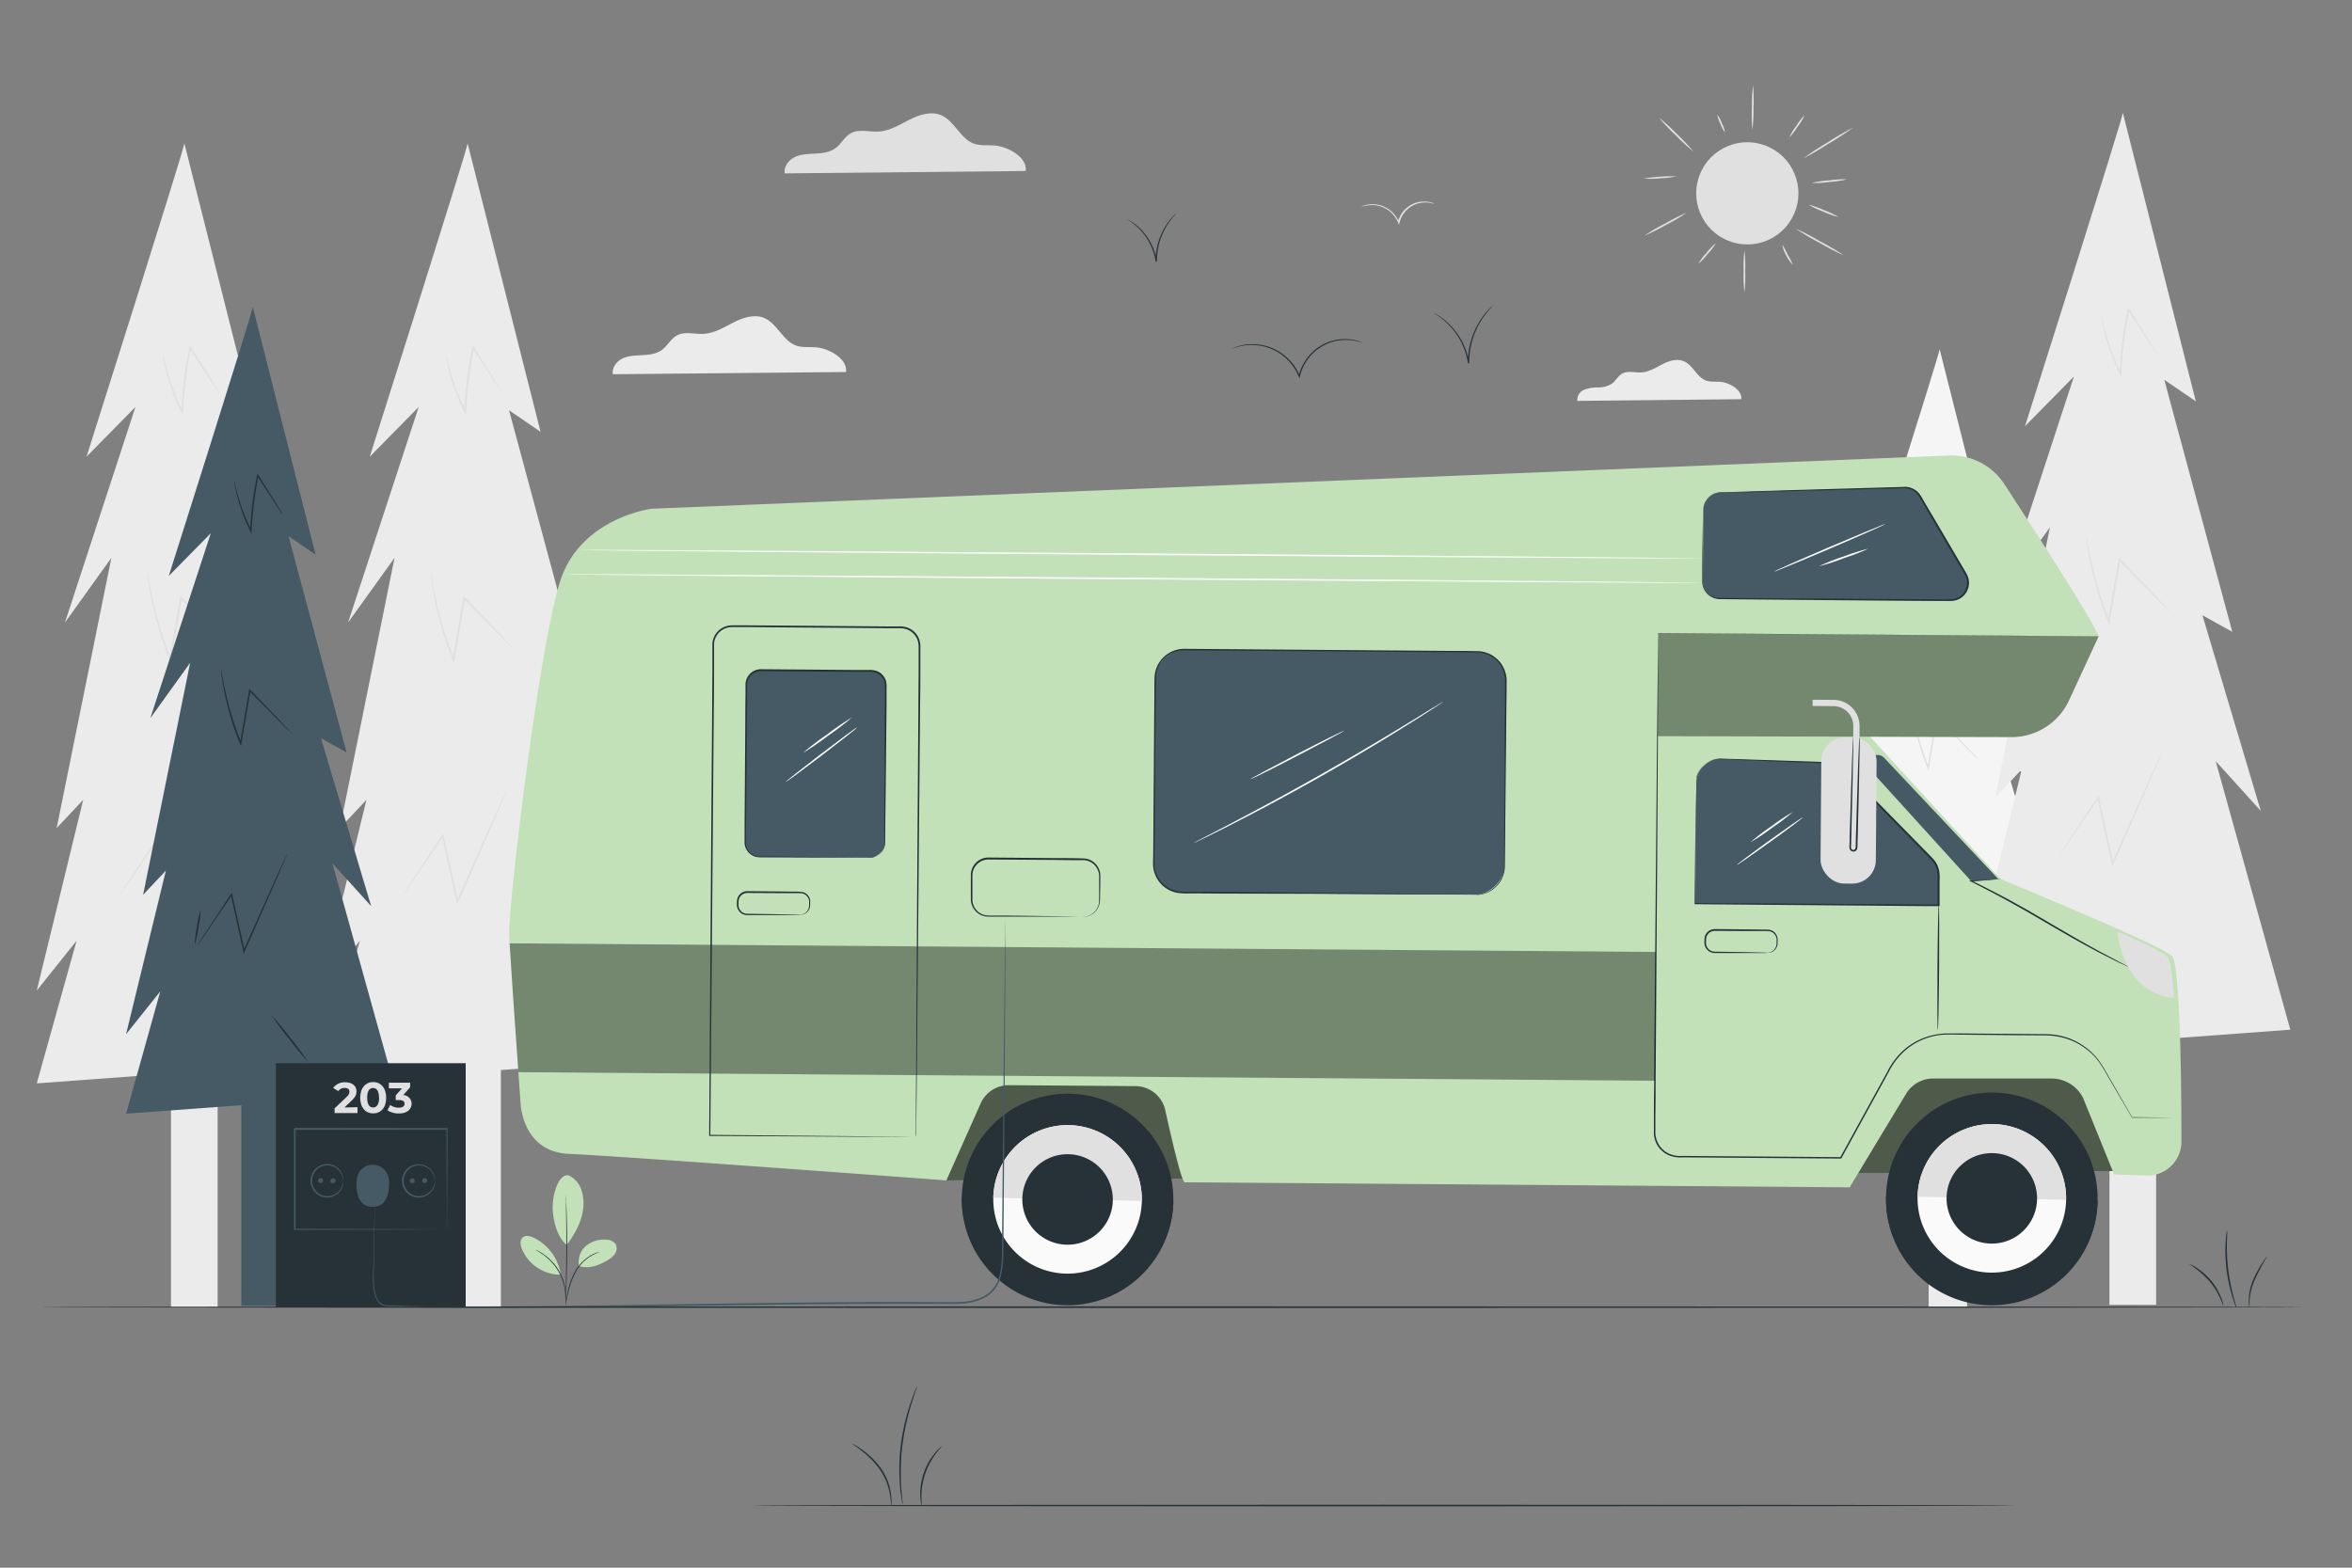 <svg xmlns="http://www.w3.org/2000/svg" viewBox="0 0 750 500"><rect x="0" y="0" width="750" height="500" fill="#808080" stroke="none"/><g id="freepik--background-complete--inject-157"><rect x="615" y="345.67" width="12.25" height="71.24" style="fill:#ebebeb"></rect><path d="M618.51,111.41c0,1.3-25.67,82.25-25.67,82.25l12.84-13.06-18.5,56.58,12.19-17L585,291.14l7-7.4-12.19,50.05,10.45-13.06-10.45,37.43,82.69-6.09-19.59-70.5,11.83,13.05L639.4,243.27l7.84,4.35-17.85-66.15,8.27,5.66Z" style="fill:#f5f5f5"></path><path d="M630.83,242.25s-.11-.07-.28-.23l-.75-.72L627,238.54l-9.56-9.71.39-.12L616.11,239c-.35,2-.7,4-1,5.94l-.15.84-.31-.79a88.62,88.62,0,0,1-4.75-16c-.4-2-.65-3.7-.79-4.84-.08-.57-.12-1-.15-1.31a1.46,1.46,0,0,1,0-.46,2.4,2.4,0,0,1,.11.45c.06.34.13.77.22,1.29.2,1.13.5,2.77.94,4.8a95.9,95.9,0,0,0,4.89,15.88l-.47,0,1-5.93c.63-3.63,1.23-7.1,1.79-10.27l.07-.45.32.33,9.43,9.83,2.68,2.85.7.77A1.39,1.39,0,0,1,630.83,242.25Z" style="fill:#e0e0e0"></path><path d="M629,278.75a3.11,3.11,0,0,1-.22.61l-.72,1.73c-.66,1.55-1.59,3.7-2.73,6.35-2.38,5.4-5.64,12.8-9.27,21.07l-.31.69-.16-.74-.42-1.88c-1.23-5.59-2.38-10.86-3.38-15.42l.39.07-7.56,11.14c-.91,1.3-1.63,2.35-2.16,3.12l-.59.81a1.54,1.54,0,0,1-.22.27,1.6,1.6,0,0,1,.16-.31l.53-.85,2.06-3.19c1.83-2.77,4.38-6.64,7.42-11.23l.28-.43.11.5c1,4.56,2.2,9.83,3.44,15.41.15.65.29,1.29.42,1.89l-.47-.05c3.7-8.24,7-15.63,9.42-21l2.87-6.28.8-1.7A2.89,2.89,0,0,1,629,278.75Z" style="fill:#e0e0e0"></path><path d="M627.64,174.86A6.8,6.8,0,0,1,627,174l-1.62-2.42-5.56-8.54.41-.08c-.56,2.83-1.08,6-1.46,9.33-.31,2.66-.5,5.22-.61,7.57l0,.9-.4-.81a54.49,54.49,0,0,1-4-10.79c-.35-1.38-.57-2.49-.7-3.25a7.61,7.61,0,0,1-.16-1.18,7.23,7.23,0,0,1,.31,1.15c.18.75.45,1.84.83,3.2a59.52,59.52,0,0,0,4.15,10.66l-.44.1c.1-2.36.28-4.94.59-7.61.38-3.35.92-6.53,1.51-9.36l.12-.55.29.48c2.19,3.48,4,6.46,5.42,8.64.61,1,1.12,1.85,1.51,2.48A4.42,4.42,0,0,1,627.64,174.86Z" style="fill:#e0e0e0"></path><rect x="144.84" y="330.35" width="14.88" height="86.55" style="fill:#ebebeb"></rect><path d="M149.11,45.73c0,1.58-31.2,99.93-31.2,99.93l15.6-15.86L111,198.54l14.81-20.63L108.39,264.1l8.46-9-14.8,60.81,12.69-15.86-12.69,45.47,100.46-7.4-23.79-85.66,14.37,15.86-18.6-62.39,9.51,5.29-21.68-80.37,10.05,6.87Z" style="fill:#ebebeb"></path><path d="M164.07,207.2s-.13-.08-.34-.28l-.92-.87-3.36-3.35-11.62-11.8.48-.14c-.66,3.85-1.38,8.07-2.13,12.48-.43,2.47-.84,4.88-1.25,7.21l-.17,1-.39-1a108.75,108.75,0,0,1-5.77-19.43c-.48-2.49-.79-4.5-1-5.88-.09-.69-.14-1.23-.18-1.59a2.19,2.19,0,0,1,0-.56,3.35,3.35,0,0,1,.13.55l.27,1.57c.24,1.37.6,3.36,1.14,5.83a117.65,117.65,0,0,0,5.94,19.29l-.57.06c.4-2.33.81-4.74,1.24-7.21.77-4.41,1.5-8.63,2.17-12.48l.09-.55.39.4,11.45,12,3.26,3.46.85.94A2,2,0,0,1,164.07,207.2Z" style="fill:#e0e0e0"></path><path d="M161.85,251.55a6.31,6.31,0,0,1-.27.75c-.22.53-.51,1.23-.88,2.1-.8,1.88-1.93,4.49-3.32,7.71-2.88,6.56-6.84,15.56-11.26,25.6l-.37.84-.2-.89-.51-2.3c-1.49-6.78-2.89-13.18-4.11-18.73l.48.09-9.19,13.53L129.6,284l-.72,1a1.5,1.5,0,0,1-.26.32s0-.13.19-.37l.65-1,2.5-3.88,9-13.65.34-.52.14.61c1.24,5.55,2.67,11.94,4.18,18.72.17.79.35,1.57.51,2.3l-.57-.06L157,261.94l3.5-7.63c.4-.85.72-1.54,1-2.06A3.62,3.62,0,0,1,161.85,251.55Z" style="fill:#e0e0e0"></path><path d="M160.2,125.33a7,7,0,0,1-.76-1l-2-2.94c-1.71-2.61-4-6.19-6.76-10.38l.5-.09c-.69,3.43-1.31,7.27-1.78,11.33-.37,3.23-.61,6.34-.74,9.2l-.06,1.09-.48-1a65.84,65.84,0,0,1-4.88-13.11c-.42-1.68-.69-3-.85-4a7.9,7.9,0,0,1-.19-1.43,8.38,8.38,0,0,1,.37,1.4c.22.91.54,2.23,1,3.89a71.79,71.79,0,0,0,5,12.95l-.54.11c.11-2.87.34-6,.71-9.24.47-4.08,1.12-7.93,1.84-11.37l.14-.67.36.58,6.58,10.5,1.83,3A7.11,7.11,0,0,1,160.2,125.33Z" style="fill:#e0e0e0"></path><rect x="54.52" y="330.35" width="14.88" height="86.55" style="fill:#ebebeb"></rect><path d="M58.79,45.73c0,1.58-31.2,99.93-31.2,99.93l15.6-15.86L20.72,198.54l14.8-20.63L18.07,264.1l8.46-9-14.8,60.81,12.69-15.86L11.73,345.53l100.46-7.4L88.4,252.47l14.37,15.86-18.6-62.39,9.51,5.29L72,130.86l10,6.87Z" style="fill:#ebebeb"></path><path d="M73.75,207.2a1.42,1.42,0,0,1-.34-.28l-.91-.87-3.37-3.35L57.52,190.9l.47-.14c-.65,3.85-1.37,8.07-2.13,12.48-.43,2.47-.84,4.88-1.25,7.21l-.17,1-.39-1a107.77,107.77,0,0,1-5.76-19.43c-.49-2.49-.79-4.5-1-5.88-.09-.69-.14-1.23-.18-1.59a2.19,2.19,0,0,1,0-.56,2.41,2.41,0,0,1,.13.55l.27,1.57c.24,1.37.6,3.36,1.14,5.83a117.65,117.65,0,0,0,5.94,19.29l-.57.06c.4-2.33.82-4.74,1.24-7.21.77-4.41,1.5-8.63,2.17-12.48l.1-.55.38.4,11.46,12,3.25,3.46.85.94A1.5,1.5,0,0,1,73.75,207.2Z" style="fill:#e0e0e0"></path><path d="M71.53,251.55a4.6,4.6,0,0,1-.27.75l-.87,2.1-3.33,7.71c-2.88,6.56-6.84,15.56-11.26,25.6l-.37.84-.2-.89c-.16-.73-.33-1.51-.51-2.3-1.48-6.78-2.89-13.18-4.11-18.73l.48.09-9.18,13.53L39.28,284l-.71,1a1.69,1.69,0,0,1-.27.32,1.8,1.8,0,0,1,.19-.37c.18-.27.39-.61.65-1l2.5-3.88c2.22-3.36,5.33-8.06,9-13.65l.35-.52.13.61c1.24,5.55,2.67,11.94,4.18,18.72.18.79.35,1.57.51,2.3l-.57-.06c4.49-10,8.51-19,11.44-25.53l3.49-7.63c.4-.85.73-1.54,1-2.06A3.62,3.62,0,0,1,71.53,251.55Z" style="fill:#e0e0e0"></path><path d="M69.88,125.33a6.62,6.62,0,0,1-.75-1c-.51-.75-1.16-1.73-2-2.94-1.71-2.61-4-6.19-6.76-10.38l.5-.09c-.69,3.43-1.31,7.27-1.78,11.33-.37,3.23-.61,6.34-.74,9.2l-.05,1.09-.49-1A65.84,65.84,0,0,1,53,118.43c-.42-1.68-.69-3-.85-4a7.9,7.9,0,0,1-.19-1.43,7.29,7.29,0,0,1,.37,1.4c.22.91.54,2.23,1,3.89a72.55,72.55,0,0,0,5.05,12.95l-.54.11c.12-2.87.34-6,.71-9.24.47-4.08,1.12-7.93,1.84-11.37l.14-.67.36.58c2.66,4.23,4.92,7.85,6.58,10.5l1.84,3A6.43,6.43,0,0,1,69.88,125.33Z" style="fill:#e0e0e0"></path><rect x="672.66" y="320.65" width="14.88" height="95.52" style="fill:#ebebeb"></rect><path d="M676.93,36c0,1.59-31.2,99.94-31.2,99.94l15.6-15.86-22.47,68.73,14.81-20.62L636.22,254.4l8.46-9-14.81,60.81,12.69-15.87-12.69,45.48,100.46-7.41-23.79-85.65,14.37,15.86-18.6-62.39,9.52,5.28-21.68-80.37L700.2,128Z" style="fill:#ebebeb"></path><path d="M691.89,195s-.13-.08-.34-.28l-.91-.87-3.37-3.35-11.61-11.8.48-.14c-.66,3.85-1.38,8.07-2.13,12.48-.43,2.47-.85,4.88-1.25,7.21l-.18,1-.39-1a108.6,108.6,0,0,1-5.76-19.43c-.49-2.49-.79-4.49-1-5.88-.09-.69-.14-1.23-.17-1.59a1.91,1.91,0,0,1,0-.55,2,2,0,0,1,.13.54c.07.41.17.93.28,1.57.24,1.37.6,3.36,1.13,5.83a117.65,117.65,0,0,0,5.94,19.29l-.56.06c.4-2.33.81-4.74,1.23-7.21.77-4.41,1.5-8.63,2.17-12.48l.1-.55.38.4,11.46,11.95,3.25,3.46.85.94A1.82,1.82,0,0,1,691.89,195Z" style="fill:#e0e0e0"></path><path d="M689.67,239.34a3.4,3.4,0,0,1-.27.75l-.87,2.1c-.81,1.88-1.94,4.49-3.32,7.71l-11.27,25.6-.37.84-.19-.89c-.17-.73-.34-1.51-.51-2.3-1.49-6.78-2.9-13.18-4.11-18.73l.48.09c-3.76,5.54-6.93,10.19-9.19,13.53l-2.63,3.79-.71,1a1.69,1.69,0,0,1-.27.32,2.47,2.47,0,0,1,.2-.37l.64-1,2.51-3.88,9-13.65.35-.52.14.61c1.23,5.55,2.66,11.94,4.17,18.72.18.79.35,1.57.51,2.3l-.57-.06,11.44-25.52,3.49-7.64c.41-.85.73-1.54,1-2.06A3.36,3.36,0,0,1,689.67,239.34Z" style="fill:#e0e0e0"></path><path d="M688,113.12a7.56,7.56,0,0,1-.75-1l-2-2.93-6.76-10.39.5-.09c-.68,3.43-1.31,7.27-1.78,11.33-.37,3.23-.6,6.34-.74,9.2l0,1.09-.49-1a66.34,66.34,0,0,1-4.87-13.11c-.43-1.68-.7-3-.86-4a7.19,7.19,0,0,1-.18-1.43,10.41,10.41,0,0,1,.37,1.4c.22.91.54,2.23,1,3.89a72.39,72.39,0,0,0,5,13l-.54.11c.12-2.86.35-6,.72-9.24.47-4.07,1.11-7.93,1.83-11.37l.15-.67.36.58,6.57,10.5,1.84,3A5.63,5.63,0,0,1,688,113.12Z" style="fill:#e0e0e0"></path><path d="M327.08,54.54c.58-4.27-5.44-7.78-10-8.14-2.16-.18-4.4.15-6.45-.56-4.43-1.55-6.2-7.27-10.53-9.1-3.23-1.36-6.95-.15-10.09,1.43s-6.23,3.56-9.73,3.79c-3.05.19-6.36-.94-9,.55-2,1.11-3,3.4-4.86,4.75s-4.13,1.6-6.35,1.72-4.52.14-6.54,1.07-3.7,3.07-3.28,5.25Z" style="fill:#e0e0e0"></path><path d="M269.78,118.65c.57-4.13-5.26-7.53-9.64-7.88-2.09-.17-4.26.15-6.24-.54-4.29-1.5-6-7-10.19-8.81-3.13-1.32-6.74-.14-9.77,1.39s-6,3.44-9.42,3.66c-3,.19-6.15-.9-8.73.54-1.92,1.07-2.93,3.29-4.7,4.59s-4,1.55-6.15,1.67-4.37.14-6.33,1-3.58,3-3.17,5.09Z" style="fill:#ebebeb"></path><path d="M555.24,127.32c.4-2.91-3.7-5.3-6.78-5.55-1.47-.11-3,.11-4.39-.37-3-1.06-4.22-5-7.17-6.19-2.2-.93-4.73-.11-6.86,1s-4.24,2.42-6.63,2.57c-2.07.14-4.32-.63-6.13.38-1.36.76-2.06,2.31-3.31,3.23a7.86,7.86,0,0,1-4.32,1.17,12.3,12.3,0,0,0-4.45.73,3.51,3.51,0,0,0-2.23,3.57Z" style="fill:#ebebeb"></path><path d="M457.4,65a11.12,11.12,0,0,1-1.11-.24,8.65,8.65,0,0,0-3.05-.08,8.28,8.28,0,0,0-4.08,1.78A8.55,8.55,0,0,0,446.28,71v0l-.17.68-.26-.64a9.23,9.23,0,0,0-3.45-4.18,8.92,8.92,0,0,0-4.22-1.43A11.36,11.36,0,0,0,434,66a3.35,3.35,0,0,1,1-.46,8.78,8.78,0,0,1,3.1-.39,9,9,0,0,1,4.43,1.4,9.36,9.36,0,0,1,3.64,4.36l-.43,0v0a8.78,8.78,0,0,1,3.05-4.81,8.35,8.35,0,0,1,4.31-1.77,8.48,8.48,0,0,1,3.13.22A3.58,3.58,0,0,1,457.4,65Z" style="fill:#e0e0e0"></path><circle cx="557.19" cy="61.68" r="16.3" transform="translate(19.46 220.16) rotate(-22.74)" style="fill:#e0e0e0"></circle><path d="M556.26,79.78a45.64,45.64,0,0,1,.25,6.76,45.53,45.53,0,0,1-.25,6.76,47.22,47.22,0,0,1-.25-6.76A47.33,47.33,0,0,1,556.26,79.78Z" style="fill:#e0e0e0"></path><path d="M547.16,77.56A19.6,19.6,0,0,1,544.52,81a19.29,19.29,0,0,1-3,3.16,18.67,18.67,0,0,1,2.63-3.48A18.63,18.63,0,0,1,547.16,77.56Z" style="fill:#e0e0e0"></path><path d="M537.88,67.83a58.08,58.08,0,0,1-6.65,3.9,61.78,61.78,0,0,1-6.89,3.45A57.88,57.88,0,0,1,531,71.29,60,60,0,0,1,537.88,67.83Z" style="fill:#e0e0e0"></path><path d="M534.63,56.23a28.62,28.62,0,0,1-5.27.62,29.51,29.51,0,0,1-5.3.12,56.16,56.16,0,0,1,10.57-.74Z" style="fill:#e0e0e0"></path><path d="M540,48.32a58,58,0,0,1-5.71-5.23A59.1,59.1,0,0,1,529,37.5a62.08,62.08,0,0,1,5.71,5.24A61.56,61.56,0,0,1,540,48.32Z" style="fill:#e0e0e0"></path><path d="M550.05,42.19a9.79,9.79,0,0,1-1.46-2.73,9.83,9.83,0,0,1-1-2.93,9.85,9.85,0,0,1,1.45,2.73A9.85,9.85,0,0,1,550.05,42.19Z" style="fill:#e0e0e0"></path><path d="M559,27.16a49.75,49.75,0,0,1,.15,7.13,50.66,50.66,0,0,1-.36,7.13,50.92,50.92,0,0,1-.14-7.14A53.38,53.38,0,0,1,559,27.16Z" style="fill:#e0e0e0"></path><path d="M575.45,36.75a19.06,19.06,0,0,1-2.26,3.7,19,19,0,0,1-2.66,3.43,18.91,18.91,0,0,1,2.25-3.71A18.43,18.43,0,0,1,575.45,36.75Z" style="fill:#e0e0e0"></path><path d="M590.94,40.68a88.45,88.45,0,0,1-7.86,5.14A89.65,89.65,0,0,1,575,50.54a88.58,88.58,0,0,1,7.85-5.15A85.83,85.83,0,0,1,590.94,40.68Z" style="fill:#e0e0e0"></path><path d="M571.73,84.47a9.16,9.16,0,0,1-2.13-3,9.17,9.17,0,0,1-1.26-3.44,26.39,26.39,0,0,1,1.71,3.2A26.14,26.14,0,0,1,571.73,84.47Z" style="fill:#e0e0e0"></path><path d="M588,81.48a77.37,77.37,0,0,1-7.81-4.06,77.25,77.25,0,0,1-7.57-4.49A75.66,75.66,0,0,1,580.43,77,77.77,77.77,0,0,1,588,81.48Z" style="fill:#e0e0e0"></path><path d="M586.26,69.22a26.88,26.88,0,0,1-4.89-1.74,26.73,26.73,0,0,1-4.7-2.21A26.6,26.6,0,0,1,581.56,67,26.73,26.73,0,0,1,586.26,69.22Z" style="fill:#e0e0e0"></path><path d="M589,57.2a33.23,33.23,0,0,1-5.63.83,32.2,32.2,0,0,1-5.68.33,33,33,0,0,1,5.63-.83A32.18,32.18,0,0,1,589,57.2Z" style="fill:#e0e0e0"></path></g><g id="freepik--Plants--inject-157"><path d="M284.23,480.17c-.1,0-.1-1.37-.45-3.54a20.6,20.6,0,0,0-1-3.7,20,20,0,0,0-2.16-4.16,29.53,29.53,0,0,0-5.95-6.12c-1.73-1.35-2.87-2.12-2.82-2.19a3.52,3.52,0,0,1,.86.45c.53.31,1.28.81,2.18,1.45a25.94,25.94,0,0,1,6.16,6.12,19.24,19.24,0,0,1,2.18,4.28,19.25,19.25,0,0,1,1.06,6.45A3.67,3.67,0,0,1,284.23,480.17Z" style="fill:#263238"></path><path d="M292.46,442.12a9.17,9.17,0,0,1-.45,1.45c-.33.91-.77,2.25-1.29,3.9a79.83,79.83,0,0,0-2.93,13.22,72.43,72.43,0,0,0-.41,13.52c.11,1.73.24,3.13.35,4.09a9.91,9.91,0,0,1,.11,1.51,7.2,7.2,0,0,1-.31-1.48c-.18-1-.36-2.36-.52-4.09a63.71,63.71,0,0,1,.27-13.62,68.9,68.9,0,0,1,3.09-13.26c.57-1.65,1.07-3,1.45-3.86A8,8,0,0,1,292.46,442.12Z" style="fill:#263238"></path><path d="M300.26,461.34c.07.07-.77.87-1.88,2.35a22.83,22.83,0,0,0-4.55,13.46c0,1.85.16,3,.07,3a2.41,2.41,0,0,1-.21-.79,14.45,14.45,0,0,1-.23-2.22,20.5,20.5,0,0,1,4.63-13.68,13.28,13.28,0,0,1,1.53-1.62A3,3,0,0,1,300.26,461.34Z" style="fill:#263238"></path><path d="M709,416.48c-.17.08-1.15-3.89-4.29-7.64a29.46,29.46,0,0,0-6.68-5.68,8.31,8.31,0,0,1,2.35,1.16,19.88,19.88,0,0,1,7.93,9.64A8.59,8.59,0,0,1,709,416.48Z" style="fill:#263238"></path><path d="M710.18,392.49c.08,0,0,1.41-.07,3.67a62.16,62.16,0,0,0,2.12,17.45c.58,2.18,1,3.51.95,3.54a3.54,3.54,0,0,1-.42-.9c-.24-.58-.54-1.45-.88-2.54A50.21,50.21,0,0,1,710,405a51.07,51.07,0,0,1-.3-8.87c.07-1.14.16-2,.25-2.68A3.67,3.67,0,0,1,710.18,392.49Z" style="fill:#263238"></path><path d="M723,400.67a68.08,68.08,0,0,0-4.1,7.73,20.16,20.16,0,0,0-1.52,5.94c-.13,1.57,0,2.55,0,2.56s-.11-.23-.2-.67a5.4,5.4,0,0,1-.1-.82,7.54,7.54,0,0,1,0-1.09,17.67,17.67,0,0,1,1.4-6.11,30.67,30.67,0,0,1,3-5.52A9.81,9.81,0,0,1,723,400.67Z" style="fill:#263238"></path><rect x="76.95" y="342.2" width="12.77" height="74.29" style="fill:#455a64"></rect><path d="M80.61,97.91c0,1.36-26.78,85.77-26.78,85.77l13.39-13.61-19.29,59,12.71-17.69-15,74,7.26-7.72-12.7,52.19L51.11,316.2l-10.89,39,86.22-6.36L106,275.35,118.35,289l-16-53.55,8.17,4.54L92,171l8.63,5.9Z" style="fill:#455a64"></path><path d="M93.45,234.35s-.11-.07-.29-.24l-.79-.75c-.71-.71-1.68-1.68-2.89-2.87l-10-10.13.41-.12c-.57,3.3-1.19,6.93-1.83,10.71-.37,2.12-.73,4.19-1.07,6.19l-.16.87-.33-.82a93.17,93.17,0,0,1-5-16.67c-.41-2.14-.67-3.86-.82-5.05-.08-.59-.13-1.06-.16-1.37a2.08,2.08,0,0,1,0-.47,1.57,1.57,0,0,1,.11.46l.24,1.35c.21,1.18.52,2.89,1,5A101.94,101.94,0,0,0,77,237l-.48.05c.34-2,.7-4.06,1.06-6.19.66-3.78,1.29-7.4,1.86-10.71l.08-.47.33.35,9.84,10.25,2.79,3,.73.81A1.28,1.28,0,0,1,93.45,234.35Z" style="fill:#263238"></path><path d="M62.08,301.39a33,33,0,0,1,.71-5.75A32.45,32.45,0,0,1,64,290a33,33,0,0,1-.71,5.74A32.43,32.43,0,0,1,62.08,301.39Z" style="fill:#263238"></path><path d="M91.54,272.42a3.13,3.13,0,0,1-.23.64l-.75,1.8-2.85,6.62c-2.48,5.63-5.87,13.35-9.67,22l-.31.72-.17-.77-.44-2c-1.28-5.83-2.48-11.32-3.53-16.08l.42.07c-3.23,4.76-6,8.75-7.89,11.62l-2.26,3.25-.61.85c-.14.19-.22.29-.23.28a1.33,1.33,0,0,1,.17-.32l.55-.89,2.15-3.32,7.73-11.72.3-.45.12.53c1.06,4.76,2.29,10.24,3.58,16.07l.44,2-.49-.05,9.82-21.9,3-6.56.83-1.76A4.59,4.59,0,0,1,91.54,272.42Z" style="fill:#263238"></path><path d="M98.33,338.8a84.8,84.8,0,0,1-6.08-7.37,88.83,88.83,0,0,1-5.68-7.69,87,87,0,0,1,6.08,7.37A88.83,88.83,0,0,1,98.33,338.8Z" style="fill:#263238"></path><path d="M90.13,164.08a6.2,6.2,0,0,1-.65-.87l-1.69-2.52L82,151.78l.43-.08c-.59,2.94-1.13,6.24-1.53,9.72-.31,2.77-.52,5.45-.63,7.89l-.05.94-.42-.84a56.72,56.72,0,0,1-4.18-11.25c-.36-1.44-.6-2.59-.73-3.39a5.82,5.82,0,0,1-.16-1.23,7.49,7.49,0,0,1,.31,1.2c.19.78.47,1.92.87,3.34a62.11,62.11,0,0,0,4.33,11.11l-.46.1c.1-2.46.29-5.14.61-7.93.4-3.5,1-6.81,1.58-9.76l.12-.57.31.49,5.64,9c.65,1.07,1.18,1.93,1.58,2.6A5.51,5.51,0,0,1,90.13,164.08Z" style="fill:#263238"></path><path d="M181.33,374.87a7.85,7.85,0,0,1,4.06,4.61,13.85,13.85,0,0,1,.54,6.24c-.46,4-2.76,8.13-5.24,11.36-3.4-3-4.19-8.16-4.42-10.82-.37-4.2,1.52-12,5.06-11.39" style="fill:#C2E1B9"></path><path d="M184.66,403.76a6.68,6.68,0,0,1,2.16-6.36,8.89,8.89,0,0,1,6.55-2,3.75,3.75,0,0,1,2.88,1.3,2.84,2.84,0,0,1,0,2.9,5.78,5.78,0,0,1-2.14,2.11c-3,1.85-6.15,3.11-9.49,2.1" style="fill:#C2E1B9"></path><path d="M180.29,416.17a4.19,4.19,0,0,1,.12-.83c.1-.58.24-1.34.41-2.24a23.67,23.67,0,0,1,2.32-7.19,14.35,14.35,0,0,1,5.15-5.47,9.75,9.75,0,0,1,2.1-.93c.26-.09.47-.12.61-.16l.21,0a13.33,13.33,0,0,0-7.81,6.73,25.44,25.44,0,0,0-2.38,7.08c-.2.94-.37,1.7-.5,2.23A5.66,5.66,0,0,1,180.29,416.17Z" style="fill:#263238"></path><path d="M180.41,381a1.58,1.58,0,0,1,.05.36q0,.4.06,1.05c0,.9.1,2.22.15,3.84.11,3.24.19,7.72.17,12.67s-.15,9.44-.28,12.68c-.06,1.62-.13,2.93-.19,3.84,0,.43-.05.77-.07,1a1.82,1.82,0,0,1,0,.36,1.41,1.41,0,0,1,0-.36c0-.27,0-.62,0-1,0-.95.05-2.25.09-3.85.08-3.24.17-7.72.19-12.67s0-9.43-.08-12.67c0-1.59,0-2.9-.06-3.84v-1A2.12,2.12,0,0,1,180.41,381Z" style="fill:#263238"></path><path d="M178.76,406.23a15.67,15.67,0,0,0-8.55-11.47c-1.14-.55-2.62-.9-3.56-.05s-.73,2.37-.27,3.55a13.38,13.38,0,0,0,12.3,8.3" style="fill:#C2E1B9"></path><path d="M170.76,398.6a3.6,3.6,0,0,1,.73.31,7.64,7.64,0,0,1,.81.44c.31.19.68.38,1,.65s.78.54,1.19.9a16.24,16.24,0,0,1,1.26,1.15,16,16,0,0,1,4,6.68c.16.58.31,1.13.4,1.66s.15,1,.2,1.48,0,.87.06,1.23a8.35,8.35,0,0,1,0,.92,4.29,4.29,0,0,1-.09.79c-.06,0,0-1.13-.15-2.92a14.4,14.4,0,0,0-.23-1.45c-.1-.52-.26-1.06-.42-1.63a16.47,16.47,0,0,0-3.93-6.57,16,16,0,0,0-1.23-1.15,14.07,14.07,0,0,0-1.16-.92C171.76,399.12,170.73,398.66,170.76,398.6Z" style="fill:#263238"></path></g><g id="freepik--Caravan--inject-157"><polygon points="301.78 376.48 679.96 373.44 680.24 335.45 283.34 332.46 301.78 376.48" style="fill:#C2E1B9"></polygon><g style="opacity:0.6"><polygon points="301.78 376.48 679.96 373.44 680.24 335.45 283.34 332.46 301.78 376.48"></polygon></g><path d="M207.72,162.26s-22.18,2.86-28.88,22.44-16.9,104.62-16.46,113.69,3.62,53.4,3.62,53.4.39,15.62,15.49,16.23,120.29,8.46,120.29,8.46l10.94-24.57a9.78,9.78,0,0,1,9-5.8l40.38.3a9.78,9.78,0,0,1,9.48,7.68c2,9.06,5.21,23,6.23,23l212,1.6,18-29.83a10.1,10.1,0,0,1,8.64-4.88h37.77a11.28,11.28,0,0,1,10,6.13l9.92,24.48,10.27.34a10.82,10.82,0,0,0,11.2-10.84c0-19.19-.42-56.53-3-59.16-3.5-3.55-54.71-24.58-54.71-24.58L596.34,235l45.07.12a20.16,20.16,0,0,0,18.35-11.7L669.18,203c-.71-3.33-19.85-33-30.06-48.62a20.1,20.1,0,0,0-17.65-9.1Z" style="fill:#C2E1B9"></path><path d="M528.76,201.94s0,.32,0,.94,0,1.55,0,2.76c0,2.43,0,6,0,10.59,0,9.21-.13,22.52-.21,39s-.24,36-.38,57.79c-.08,10.87-.16,22.29-.24,34.12q0,4.44-.07,8.95l0,4.53a7.76,7.76,0,0,0,1,4.26,7.4,7.4,0,0,0,3.19,3,8.68,8.68,0,0,0,4.39.79l9.36.07,41.2.32-.22.13,10.16-18.49,4.88-8.86a22.72,22.72,0,0,1,6.13-7.68,21.23,21.23,0,0,1,8.59-4.05,21.93,21.93,0,0,1,4.62-.5l4.51,0,17.09.14,7.94.07c1.28,0,2.55,0,3.81.13a20.83,20.83,0,0,1,3.65.69,21.13,21.13,0,0,1,11.11,7.6,56.3,56.3,0,0,1,3.17,5.17l2.77,4.79,4.7,8.16-.09-.05,10.31.12,2.67.05.9,0s-.31,0-.9,0h-2.67l-10.31,0h0l0-.05-4.75-8.13-2.79-4.78a55,55,0,0,0-3.18-5.13A20.88,20.88,0,0,0,658,331a20.25,20.25,0,0,0-3.6-.66c-1.22-.13-2.49-.11-3.78-.12l-7.93-.05L625.61,330c-3,0-6-.25-9,.46a20.89,20.89,0,0,0-8.39,4,22.28,22.28,0,0,0-6,7.55l-4.87,8.87-10.15,18.49-.07.14h-.15l-41.21-.31-9.35-.07a9.26,9.26,0,0,1-4.62-.84,8,8,0,0,1-3.41-3.21,8.37,8.37,0,0,1-1-4.52c0-1.52,0-3,0-4.53,0-3,0-6,.07-8.95.09-11.84.18-23.25.27-34.13.18-21.74.35-41.33.49-57.78s.28-29.75.37-39c.06-4.59.1-8.16.13-10.6,0-1.2,0-2.12.05-2.75S528.76,201.94,528.76,201.94Z" style="fill:#263238"></path><path d="M563.59,303.89s.2,0,.55-.1a3.11,3.11,0,0,0,1.37-.7,2.92,2.92,0,0,0,1-2.15,13.6,13.6,0,0,0,0-1.55,2.78,2.78,0,0,0-.7-1.49,2.81,2.81,0,0,0-1.55-.89,17.18,17.18,0,0,0-2.07-.06h-4.67l-10.7-.06a2.75,2.75,0,0,0-2.22,1.09,2.71,2.71,0,0,0-.52,1.13,9,9,0,0,0-.07,1.3,2.91,2.91,0,0,0,.77,2.25,2.8,2.8,0,0,0,2.08.87l8.74.12,5.88.13,1.6.06a2.05,2.05,0,0,1,.56.06,2.44,2.44,0,0,1-.56.05l-1.6,0-5.89,0h-8.73a3.29,3.29,0,0,1-2.44-1,3.39,3.39,0,0,1-.92-2.59,9.79,9.79,0,0,1,.07-1.4,3.31,3.31,0,0,1,3.26-2.64l10.69.1,4.67.06a17.18,17.18,0,0,1,2.15.09,3.22,3.22,0,0,1,2.5,2.74,12.18,12.18,0,0,1,0,1.6,3.11,3.11,0,0,1-1.15,2.29,2.93,2.93,0,0,1-1.48.65A1.67,1.67,0,0,1,563.59,303.89Z" style="fill:#263238"></path><path d="M255,291.78a4.63,4.63,0,0,1,.54-.1A3.08,3.08,0,0,0,257,291a2.89,2.89,0,0,0,1-2.14,13.49,13.49,0,0,0,0-1.55,2.88,2.88,0,0,0-2.26-2.39,17.12,17.12,0,0,0-2.07-.06h-4.67l-10.69-.06a2.81,2.81,0,0,0-2.23,1.09,2.75,2.75,0,0,0-.52,1.14,7.77,7.77,0,0,0-.06,1.3,2.87,2.87,0,0,0,.76,2.24,2.8,2.8,0,0,0,2.08.87l8.74.13,5.89.12,1.6.06a2.14,2.14,0,0,1,.56.06,2,2,0,0,1-.56.05l-1.6,0-5.89,0h-8.74a3.26,3.26,0,0,1-2.44-1,3.39,3.39,0,0,1-.91-2.59,7.59,7.59,0,0,1,.07-1.4,3.3,3.3,0,0,1,3.25-2.64l10.69.1,4.67.06a15.41,15.41,0,0,1,2.15.1,3.22,3.22,0,0,1,1.75,1,3.16,3.16,0,0,1,.76,1.69c.05.6,0,1.1,0,1.61a3.17,3.17,0,0,1-1.15,2.29,2.93,2.93,0,0,1-1.49.64A1.59,1.59,0,0,1,255,291.78Z" style="fill:#263238"></path><g style="opacity:0.4"><path d="M669.18,203l-140.42-1.06-.1,32.85,112.75.29a20.16,20.16,0,0,0,18.35-11.7Z"></path></g><g style="opacity:0.4"><polygon points="162.51 300.87 528 303.62 527.69 344.69 165.3 341.96 163.53 316.61 162.51 300.87"></polygon></g><path d="M292.06,362.61s0-.41,0-1.19,0-1.93,0-3.43c0-3,0-7.47.06-13.19.06-11.43.16-28,.27-48.38s.29-44.7.47-71.68c0-3.37.05-6.78.07-10.24,0-1.72,0-3.46,0-5.21,0-.87,0-1.74,0-2.62a6.79,6.79,0,0,0-.34-2.51,5.71,5.71,0,0,0-3.52-3.47,7,7,0,0,0-2.57-.32l-2.69,0L273,200.27l-22.41-.16L239.08,200l-5.78,0a5.71,5.71,0,0,0-5.6,5.2c0,.93,0,1.93,0,2.89,0,1.94,0,3.88,0,5.81q0,5.77-.08,11.49c-.06,7.6-.12,15.1-.18,22.46-.11,14.73-.23,28.94-.33,42.46-.23,27.06-.43,51.4-.6,71.82l-.18-.18,48.11.46,13.11.14,3.42.05,1.18,0h-4.53l-13.07-.05-48.22-.26h-.19v-.19c.14-20.42.31-44.77.49-71.82.09-13.53.2-27.73.3-42.46q.09-11,.17-22.47c0-3.8.05-7.63.08-11.49,0-1.93,0-3.86,0-5.8,0-1,0-1.93,0-2.94a6.26,6.26,0,0,1,6.11-5.67l5.79,0,11.47.09,22.4.17,10.92.09,2.7,0a7.34,7.34,0,0,1,2.73.35,6.17,6.17,0,0,1,3.81,3.77,6.86,6.86,0,0,1,.37,2.68c0,.88,0,1.76,0,2.64,0,1.75,0,3.49,0,5.22q0,5.19-.08,10.26c-.23,27-.44,51.35-.62,71.79s-.34,36.93-.45,48.36c-.06,5.69-.11,10.11-.14,13.12,0,1.49,0,2.62,0,3.4S292.06,362.61,292.06,362.61Z" style="fill:#263238"></path><rect x="385.28" y="190.34" width="77.52" height="111.82" rx="9.24" transform="translate(174.61 668.43) rotate(-89.57)" style="fill:#455a64"></rect><path d="M470.42,285.36a10.46,10.46,0,0,0,3.58-.75,9.48,9.48,0,0,0,3.53-2.62,9.13,9.13,0,0,0,2.08-5.55c.06-9.19.13-22.47.23-38.88q0-6.15.08-12.88c0-2.24,0-4.52,0-6.85a9.25,9.25,0,0,0-2.06-6.48,9,9,0,0,0-6.19-3.25c-2.46-.09-5,0-7.58-.08l-15.86-.11-70.6-.51a9.22,9.22,0,0,0-4.37,1.09,9,9,0,0,0-3.26,3.06,8.71,8.71,0,0,0-1.39,4.22c-.07,1.5,0,3-.06,4.57q-.07,9.15-.14,18c-.1,11.81-.19,23.2-.27,34.05,0,1.35-.09,2.73,0,4a9,9,0,0,0,7.33,7.85,23.71,23.71,0,0,0,3.78.18l3.77,0,7.36.06,26.85.23,38.87.38,10.57.13,2.75.05c.62,0,.93,0,.93,0l-.93,0h-2.75l-10.57,0-38.88-.21L390.45,285l-7.36-.05-3.77,0a24,24,0,0,1-3.86-.18,9.45,9.45,0,0,1-7.72-8.24c-.12-1.39,0-2.71,0-4.07.07-10.86.15-22.25.24-34.06q.06-8.85.13-18c0-1.53,0-3,.06-4.61a9.23,9.23,0,0,1,1.47-4.46,9.58,9.58,0,0,1,3.45-3.24,9.8,9.8,0,0,1,4.63-1.15l70.6.55,15.85.13c2.58,0,5.09,0,7.61.1a9.45,9.45,0,0,1,6.5,3.41,9.69,9.69,0,0,1,2.14,6.76c0,2.33,0,4.62-.06,6.85q-.06,6.72-.11,12.89c-.17,16.4-.3,29.68-.39,38.87a9.38,9.38,0,0,1-2.17,5.65,9.53,9.53,0,0,1-3.61,2.62,10,10,0,0,1-2.68.64Z" style="fill:#263238"></path><path d="M345.26,292.46s.38,0,1.09-.16a5.39,5.39,0,0,0,2.69-1.51,5.28,5.28,0,0,0,1.17-1.9,5.06,5.06,0,0,0,.28-1.25c0-.44,0-.92,0-1.41,0-2,0-4.2,0-6.67a5.26,5.26,0,0,0-1.25-3.44,5.13,5.13,0,0,0-3.51-1.78c-2.87,0-6,0-9.26-.07l-21.25-.14a5.12,5.12,0,0,0-4.42,2.5,5,5,0,0,0-.72,2.47l0,2.68c0,1.78,0,3.52,0,5.23a5.12,5.12,0,0,0,4.3,4.92,22.17,22.17,0,0,0,2.32.09l4.5,0,8.08.1,11.7.17,3.19.07.82,0,.29,0a.94.94,0,0,1-.29,0l-.82,0-3.19,0h-11.7l-8.08,0-4.51,0a19.38,19.38,0,0,1-2.38-.08,5.46,5.46,0,0,1-2.33-.92,5.63,5.63,0,0,1-2.4-4.45c0-1.71,0-3.46,0-5.24q0-1.33,0-2.7a5.61,5.61,0,0,1,5.65-5.47l21.26.18c3.27,0,6.35,0,9.29.12a5.55,5.55,0,0,1,5.09,5.65c0,2.47-.06,4.7-.09,6.67,0,.49,0,1-.05,1.43a5.34,5.34,0,0,1-.31,1.31,5.72,5.72,0,0,1-1.26,2,5.54,5.54,0,0,1-2.82,1.48A4.05,4.05,0,0,1,345.26,292.46Z" style="fill:#263238"></path><circle cx="340.42" cy="382.56" r="33.74" transform="translate(-20.19 18.97) rotate(-3.1)" style="fill:#263238"></circle><path d="M306.7,381.73s0,.06,0,.09a33.74,33.74,0,0,0,67.46,1.48v-.09Z" style="fill:#263238"></path><path d="M316.74,382a23.69,23.69,0,1,0,24.2-23.16A23.69,23.69,0,0,0,316.74,382Z" style="fill:#fafafa"></path><path d="M340.94,358.88A23.68,23.68,0,0,0,316.74,382l47.36,1A23.68,23.68,0,0,0,340.94,358.88Z" style="fill:#e0e0e0"></path><path d="M326,382.24a14.43,14.43,0,1,0,14.74-14.11A14.42,14.42,0,0,0,326,382.24Z" style="fill:#263238"></path><circle cx="635.15" cy="382.2" r="33.74" transform="translate(237.65 1007.89) rotate(-88.61)" style="fill:#263238"></circle><path d="M601.43,381.38a.22.22,0,0,0,0,.08,33.74,33.74,0,1,0,67.46,1.48s0-.05,0-.08Z" style="fill:#263238"></path><path d="M611.47,381.68a23.69,23.69,0,1,0,24.2-23.16A23.68,23.68,0,0,0,611.47,381.68Z" style="fill:#fafafa"></path><path d="M635.67,358.52a23.7,23.7,0,0,0-24.2,23.16l47.36,1A23.7,23.7,0,0,0,635.67,358.52Z" style="fill:#e0e0e0"></path><path d="M620.72,381.89a14.43,14.43,0,1,0,14.74-14.11A14.44,14.44,0,0,0,620.72,381.89Z" style="fill:#263238"></path><path d="M540.9,249.8l-.29,38.38,77.65.59.07-9.46a7.59,7.59,0,0,0-2-5.19L588.4,245.63a7.78,7.78,0,0,0-5.29-2.34l-34.54-1.23A7.8,7.8,0,0,0,540.9,249.8Z" style="fill:#455a64"></path><path d="M540.9,249.8s0-.18,0-.55a6.86,6.86,0,0,1,.26-1.6,7.87,7.87,0,0,1,3.84-4.77,8.28,8.28,0,0,1,2-.75,8.82,8.82,0,0,1,2.37-.16l5.36.17,13.09.43c4.86.17,10.16.31,15.9.56a8.09,8.09,0,0,1,4.09,1.7c.6.48,1.09,1,1.63,1.57s1,1.08,1.59,1.62l6.6,6.72,14.19,14.45,3.73,3.8.94,1a8.17,8.17,0,0,1,.85,1.11,8,8,0,0,1,1,2.59,11.94,11.94,0,0,1,.15,2.79c0,.91,0,1.83,0,2.75,0,1.85,0,3.71,0,5.58V289h-.26l-4.21,0-73.44-.61h-.2v-.2c.12-11.81.22-21.4.29-28.06,0-3.3.09-5.88.11-7.65,0-.86,0-1.52,0-2s0-.68,0-.68,0,.23,0,.68,0,1.13,0,2c0,1.77,0,4.35,0,7.65,0,6.66-.07,16.25-.12,28.06l-.2-.19,73.44.48,4.21,0-.26.25c0-1.87,0-3.72,0-5.57l0-2.76a11.78,11.78,0,0,0-.15-2.67,7.3,7.3,0,0,0-1-2.42,8.06,8.06,0,0,0-.78-1l-.94-1q-1.89-1.9-3.73-3.8l-14.16-14.47-6.59-6.73-1.58-1.62a20.8,20.8,0,0,0-1.59-1.54,7.55,7.55,0,0,0-3.86-1.63c-5.67-.26-11-.42-15.86-.62l-13.08-.5-5.36-.22a9.32,9.32,0,0,0-2.33.13,8,8,0,0,0-2,.72,7.8,7.8,0,0,0-3.83,4.62A11.82,11.82,0,0,0,540.9,249.8Z" style="fill:#263238"></path><path d="M637.22,280.36l-8.7.62-32-35.27a2.94,2.94,0,0,1,1.35-4.8h0a2.91,2.91,0,0,1,3,.85Z" style="fill:#455a64"></path><path d="M571.67,259a65.52,65.52,0,0,1-6.58,5,65.38,65.38,0,0,1-6.88,4.63,65.52,65.52,0,0,1,6.58-5.05A66.79,66.79,0,0,1,571.67,259Z" style="fill:#fff"></path><path d="M574.93,260.66c.08.12-4.58,3.63-10.42,7.83S553.88,276,553.8,275.9s4.57-3.62,10.41-7.83S574.84,260.55,574.93,260.66Z" style="fill:#fff"></path><path d="M637.88,280.31a3,3,0,0,1-.64.1l-1.85.18-6.86.57.06-.34c5.43,2.61,13,6.51,21.11,11.27,7.94,4.66,15.12,8.87,20.44,11.69l6.31,3.34,1.71.91a4.28,4.28,0,0,1,.58.35,3.12,3.12,0,0,1-.62-.25l-1.76-.83c-1.53-.72-3.71-1.81-6.39-3.19-5.37-2.75-12.6-6.91-20.53-11.57-8.11-4.75-15.62-8.7-21-11.4l-.61-.3.67,0,6.87-.41,1.86-.08A2.67,2.67,0,0,1,637.88,280.31Z" style="fill:#263238"></path><path d="M675.17,297.15s1.61,19.76,18.07,21.12c0,0-.62-11.08-2-13S675.17,297.15,675.17,297.15Z" style="fill:#e0e0e0"></path><rect x="580.64" y="235.25" width="17.63" height="46.58" rx="7.5" transform="translate(1.97 -4.44) rotate(0.43)" style="fill:#e0e0e0"></rect><path d="M592.69,269.78h-2l.29-38.19a6.32,6.32,0,0,0-6.27-6.37l-6.71-.05v-2l6.71.05a8.31,8.31,0,0,1,8.26,8.38Z" style="fill:#e0e0e0"></path><path d="M593,235.17a4.84,4.84,0,0,1,0,.75c0,.54,0,1.26,0,2.15,0,1.92-.08,4.6-.13,7.89s-.16,7.31-.26,11.71c-.06,2.2-.11,4.51-.17,6.91,0,1.2-.06,2.41-.1,3.65,0,.62,0,1.24-.05,1.87a1.79,1.79,0,0,1-.28,1,1.11,1.11,0,0,1-1.06.49,1.21,1.21,0,0,1-1-.59,1.79,1.79,0,0,1-.21-1.06l.06-1.87c0-1.24.06-2.46.1-3.65.07-2.4.14-4.71.2-6.91.14-4.4.27-8.35.37-11.7s.23-6,.3-7.89c0-.89.08-1.6.1-2.14a3.46,3.46,0,0,1,.08-.75,4.84,4.84,0,0,1,0,.75c0,.54,0,1.25,0,2.15,0,1.92-.08,4.6-.13,7.89s-.16,7.31-.26,11.7c-.06,2.21-.11,4.52-.17,6.92,0,1.2-.06,2.42-.1,3.65,0,.62,0,1.25-.05,1.87s.18,1.09.72,1.11.79-.45.77-1l.06-1.87c0-1.24.06-2.46.1-3.65.07-2.4.14-4.71.2-6.91.14-4.39.27-8.35.37-11.7s.23-6,.3-7.89c0-.89.08-1.6.1-2.14A3.46,3.46,0,0,1,593,235.17Z" style="fill:#263238"></path><path d="M617.92,328.52c-.14,0-.19-8.95-.11-20s.27-20,.42-20,.19,8.95.11,20S618.07,328.52,617.92,328.52Z" style="fill:#263238"></path><rect x="230.29" y="221.48" width="59.51" height="44.45" rx="4.63" transform="translate(14.39 501.9) rotate(-89.57)" style="fill:#455a64"></rect><path d="M277.41,273.59a5.39,5.39,0,0,0,1.95-.48,4.64,4.64,0,0,0,1.82-1.55,5,5,0,0,0,.8-3.15c0-5.08,0-12.4.08-21.43,0-4.52.05-9.48.08-14.79q0-4,.05-8.25c0-1.41,0-2.85,0-4.31a7,7,0,0,0-.16-2.11,4.41,4.41,0,0,0-2.82-3,6,6,0,0,0-2.18-.24l-4.65,0-9.58-.07-20.14-.14a4.4,4.4,0,0,0-3.94,2.4,4.77,4.77,0,0,0-.48,2.35c0,.84,0,1.69,0,2.53,0,3.36-.05,6.67-.07,9.93-.06,6.5-.11,12.78-.16,18.76s-.11,11.67-.15,17c0,.65,0,1.34,0,2a4.35,4.35,0,0,0,.5,1.77A4.43,4.43,0,0,0,241.1,273a6.05,6.05,0,0,0,1.76.17l1.8,0,3.47,0,21.42.25,5.83.09,1.51,0,.52,0-.52,0-1.51,0h-5.83l-21.42-.08-3.48,0h-1.79a6.33,6.33,0,0,1-1.87-.17,4.82,4.82,0,0,1-3.56-4.32c0-.69,0-1.32,0-2,0-5.32.06-11,.1-17s.08-12.26.13-18.77q0-4.87.07-9.93c0-.84,0-1.68,0-2.53a5.22,5.22,0,0,1,.54-2.58,4.92,4.92,0,0,1,4.4-2.69l20.15.16,9.58.08,4.64,0a6.73,6.73,0,0,1,2.34.27,4.79,4.79,0,0,1,2,1.27,5,5,0,0,1,1.15,2,7.54,7.54,0,0,1,.17,2.25c0,1.45,0,2.89,0,4.31,0,2.83-.05,5.58-.07,8.24-.05,5.32-.1,10.27-.14,14.79-.11,9-.19,16.35-.25,21.43a5.08,5.08,0,0,1-.87,3.23,4.71,4.71,0,0,1-1.91,1.57,4.93,4.93,0,0,1-1.47.38C277.58,273.6,277.41,273.59,277.41,273.59Z" style="fill:#263238"></path><path d="M273.33,232c.09.12-4.94,4.1-11.22,8.89s-11.45,8.59-11.54,8.48,4.94-4.09,11.22-8.89S273.24,231.84,273.33,232Z" style="fill:#fff"></path><path d="M271.69,228.81a92.66,92.66,0,0,1-7.7,5.89,88.09,88.09,0,0,1-8,5.47,93.18,93.18,0,0,1,7.7-5.89A88.09,88.09,0,0,1,271.69,228.81Z" style="fill:#fff"></path><polygon points="669.18 203.02 528.76 201.97 528.76 201.92 669.18 202.97 669.18 203.02" style="fill:#263238"></polygon><path d="M543.14,162.63,543,185.34a5.54,5.54,0,0,0,5.5,5.58l73.59.56a5.54,5.54,0,0,0,4.82-8.34l-14.59-24.91a5.53,5.53,0,0,0-4.93-2.73l-58.83,1.63A5.55,5.55,0,0,0,543.14,162.63Z" style="fill:#455a64"></path><path d="M543.14,162.63s0-.19,0-.57a5.35,5.35,0,0,1,.4-1.61,5.6,5.6,0,0,1,5.07-3.42l23.44-.73,34.76-1a6,6,0,0,1,4.73,1.62A9.11,9.11,0,0,1,613,159l1.29,2.2,5.31,9,5.49,9.37c.47.79.94,1.59,1.4,2.39a9.23,9.23,0,0,1,1.22,2.57,5.8,5.8,0,0,1-1.52,5.44,5.74,5.74,0,0,1-2.52,1.49,10.37,10.37,0,0,1-2.86.21l-5.56,0-10.87-.08-20.53-.17-34.78-.32a8.3,8.3,0,0,1-1.86-.15,5.81,5.81,0,0,1-1.7-.7,5.7,5.7,0,0,1-2.28-2.64,6.09,6.09,0,0,1-.42-1.64c0-.56,0-1.09,0-1.62,0-1.05,0-2.07,0-3.05,0-3.93.08-7.31.12-10.09s.07-4.89.09-6.37l0-1.66c0-.37,0-.56,0-.56s0,.19,0,.56,0,.95,0,1.66v6.38c0,2.77,0,6.16,0,10.08,0,1,0,2,0,3.05,0,.53,0,1.07,0,1.58a5.64,5.64,0,0,0,.41,1.55,5.4,5.4,0,0,0,3.75,3.12,7.94,7.94,0,0,0,1.78.13l34.78.21,20.54.14,10.86.08,5.56,0a10.16,10.16,0,0,0,2.72-.19,5.3,5.3,0,0,0,3.68-6.31,9.16,9.16,0,0,0-1.16-2.43l-1.4-2.39-5.49-9.37-5.29-9.05c-.44-.74-.87-1.48-1.29-2.21a9.29,9.29,0,0,0-1.4-2,5.51,5.51,0,0,0-4.38-1.49l-34.76.91-23.44.57a5.5,5.5,0,0,0-3.36,1.18,5.57,5.57,0,0,0-1.62,2.08A6.42,6.42,0,0,0,543.14,162.63Z" style="fill:#263238"></path><path d="M542.24,185.89c0,.14-81.23-.36-181.4-1.11s-181.42-1.48-181.42-1.63,81.21.36,181.42,1.11S542.24,185.74,542.24,185.89Z" style="fill:#fff"></path><path d="M543,178.11c0,.14-80.2-.34-179.12-1.09s-179.15-1.46-179.14-1.61,80.19.35,179.14,1.09S543,178,543,178.11Z" style="fill:#fff"></path><path d="M460.15,223.84s-.06.06-.18.15l-.58.4-2.22,1.47c-1.93,1.27-4.76,3.07-8.26,5.27-7,4.4-16.81,10.32-27.8,16.55S400,259.26,392.63,263c-3.69,1.88-6.69,3.37-8.78,4.38l-2.4,1.15-.63.28-.22.09s.06-.06.19-.13l.61-.34,2.36-1.23,8.7-4.53c7.33-3.84,17.41-9.24,28.4-15.46s20.79-12.09,27.85-16.41l8.35-5.13,2.28-1.39.6-.35A1.37,1.37,0,0,1,460.15,223.84Z" style="fill:#fff"></path><path d="M428.69,233c.06.13-6.59,3.7-14.86,8s-15,7.63-15.09,7.51,6.58-3.7,14.86-8S428.62,232.91,428.69,233Z" style="fill:#fff"></path><path d="M601.17,167.15c.06.13-7.83,3.63-17.63,7.82s-17.78,7.47-17.84,7.34,7.84-3.64,17.64-7.82S601.12,167,601.17,167.15Z" style="fill:#fff"></path><path d="M595.76,175A66.64,66.64,0,0,1,588,178a65.33,65.33,0,0,1-7.94,2.59,68.55,68.55,0,0,1,7.76-3.08A69.37,69.37,0,0,1,595.76,175Z" style="fill:#fff"></path><rect x="87.97" y="339.1" width="60.53" height="77.85" style="fill:#263238"></rect><path d="M142.47,392.16s0-.21,0-.59,0-1,0-1.71c0-1.51,0-3.68,0-6.46,0-5.58-.06-13.56-.11-23.29l.21.2L94,360.37l.26-.26h0v16.61c0,5.36,0,10.52,0,15.42l-.24-.23,34.87.11,10,.07,2.67,0h.94l-.22,0h-.67l-2.62,0-10,.07-35,.11h-.24v-.24c0-4.9,0-10.06,0-15.42,0-2.68,0-5.42,0-8.19v-8.42h0c-.23.23.32-.32.26-.27l48.48.06h.21v.21c-.05,9.78-.09,17.81-.11,23.42,0,2.76,0,4.92-.06,6.42,0,.71,0,1.26,0,1.66S142.47,392.16,142.47,392.16Z" style="fill:#455a64"></path><path d="M109.5,376.59s0-.45-.26-1.22a5.08,5.08,0,0,0-1.88-2.7,4.9,4.9,0,1,0-4.65,8.51,5,5,0,0,0,4.65-.66,5.15,5.15,0,0,0,1.88-2.7c.22-.77.21-1.23.26-1.23s0,.12,0,.33a4.15,4.15,0,0,1-.09.95,5.13,5.13,0,0,1-1.85,2.94,5.29,5.29,0,0,1-5,.82,5.22,5.22,0,0,1-2.5-1.86,5.3,5.3,0,0,1,0-6.36,5.2,5.2,0,0,1,2.5-1.85,5.29,5.29,0,0,1,5,.82,5.1,5.1,0,0,1,1.85,2.94,4.07,4.07,0,0,1,.09.94Q109.53,376.59,109.5,376.59Z" style="fill:#455a64"></path><path d="M102.81,376a.79.79,0,1,1-1.11-.05A.79.79,0,0,1,102.81,376Z" style="fill:#455a64"></path><path d="M106.77,376a.78.78,0,0,1,0,1.11.78.78,0,1,1-1-1.16A.78.78,0,0,1,106.77,376Z" style="fill:#455a64"></path><circle cx="118.87" cy="376.59" r="5.12" style="fill:#455a64"></circle><path d="M138.71,376.59c-.05,0,0-.45-.26-1.22a5,5,0,0,0-1.87-2.7,4.9,4.9,0,1,0-4.65,8.51,5,5,0,0,0,4.65-.66,5.12,5.12,0,0,0,1.87-2.7c.22-.77.21-1.23.26-1.23s0,.12,0,.33a3.75,3.75,0,0,1-.1.95,5.13,5.13,0,0,1-1.85,2.94,5.3,5.3,0,0,1-7.54-1,5.34,5.34,0,0,1,0-6.36,5.31,5.31,0,0,1,7.54-1,5.1,5.1,0,0,1,1.85,2.94,3.68,3.68,0,0,1,.1.94C138.74,376.48,138.73,376.59,138.71,376.59Z" style="fill:#455a64"></path><path d="M132,376a.79.79,0,1,1-1.16,1.06A.79.79,0,0,1,132,376Z" style="fill:#455a64"></path><path d="M136,376a.79.79,0,1,1-1.11-.05A.79.79,0,0,1,136,376Z" style="fill:#455a64"></path><path d="M113.74,376.59s-1.07,8.34,5.13,8.34,5.12-8.8,5.12-8.8Z" style="fill:#455a64"></path><path d="M114,353.13V355h-7.31V353.5l3.73-3.53c.86-.81,1-1.31,1-1.78,0-.76-.52-1.2-1.55-1.2a2.36,2.36,0,0,0-2,1l-1.63-1a4.46,4.46,0,0,1,3.84-1.8c2.16,0,3.59,1.1,3.59,2.86,0,.94-.26,1.8-1.61,3.06l-2.23,2.1Z" style="fill:#e0e0e0"></path><path d="M114.86,350.11c0-3.19,1.77-5,4.14-5s4.15,1.81,4.15,5-1.75,5-4.15,5S114.86,353.31,114.86,350.11Zm6,0c0-2.2-.78-3.11-1.9-3.11s-1.88.91-1.88,3.11.78,3.11,1.88,3.11S120.9,352.31,120.9,350.11Z" style="fill:#e0e0e0"></path><path d="M131.25,352c0,1.63-1.26,3.13-4,3.13a6.67,6.67,0,0,1-3.69-1l.87-1.71a4.7,4.7,0,0,0,2.76.87c1.12,0,1.82-.46,1.82-1.25s-.54-1.19-1.82-1.19h-1v-1.48l2-2.25H124v-1.8h6.78v1.46l-2.19,2.48A2.76,2.76,0,0,1,131.25,352Z" style="fill:#e0e0e0"></path><path d="M320.59,293.56s0,.3,0,.89v2.63c0,2.33,0,5.73,0,10.11-.05,8.8-.13,21.5-.23,37.19s-.25,34.4-.41,55.16a29,29,0,0,1-.89,7.87,10.51,10.51,0,0,1-4.88,6.38,18.29,18.29,0,0,1-8,2c-2.79.14-5.58,0-8.4.05-11.3,0-23,0-35,.11-24,.21-46.78.62-67.54.87s-39.46.37-55.17.27c-2,0-3.88,0-5.74-.07l-5.46-.2-5.15-.18a3.93,3.93,0,0,1-2.4-.68,4.71,4.71,0,0,1-1.45-2,14.22,14.22,0,0,1-.9-4.45c-.09-1.45-.08-2.85,0-4.18s.1-2.62.14-3.83,0-2.38,0-3.48c.11-4.39.28-7.79.3-10.1,0-1.16,0-2,0-2.63s0-.9,0-.9,0,.31.06.9,0,1.47,0,2.63c0,2.31-.12,5.72-.19,10.11,0,1.09,0,2.25,0,3.47s-.08,2.5-.12,3.83,0,2.73.07,4.16a14.31,14.31,0,0,0,.9,4.36,4.35,4.35,0,0,0,1.35,1.82,3.6,3.6,0,0,0,2.25.62l5.14.16,5.45.18c1.87.07,3.78,0,5.74.05,15.7.05,34.4-.08,55.16-.38s43.58-.7,67.55-.92c12-.11,23.67-.14,35-.09,2.82,0,5.63.09,8.38-.05a17.54,17.54,0,0,0,7.8-1.94,10,10,0,0,0,4.66-6.09,28.53,28.53,0,0,0,.88-7.74c.2-20.75.38-39.45.53-55.15s.3-28.39.39-37.19c.06-4.38.1-7.78.13-10.11,0-1.14,0-2,.05-2.63S320.59,293.56,320.59,293.56Z" style="fill:#455a64"></path></g><g id="freepik--Floor--inject-157"><path d="M735.37,416.9c0,.15-161.8.26-361.35.26s-361.39-.11-361.39-.26,161.77-.26,361.39-.26S735.37,416.76,735.37,416.9Z" style="fill:#263238"></path><path d="M642.49,480.17c0,.15-90.16.26-201.35.26s-201.37-.11-201.37-.26,90.14-.26,201.37-.26S642.49,480,642.49,480.17Z" style="fill:#263238"></path></g><g id="freepik--Birds--inject-157"><path d="M375.14,68a12.64,12.64,0,0,1-.87,1,21.62,21.62,0,0,0-5.36,14.29v.14l-.4,0a19,19,0,0,0-5.23-10.42,26,26,0,0,0-3.82-3.1,1.3,1.3,0,0,1,.32.14c.19.11.5.26.85.5a17.36,17.36,0,0,1,2.85,2.26,18.83,18.83,0,0,1,5.43,10.56l-.4,0V83.3a20.91,20.91,0,0,1,3.36-11.52,18.24,18.24,0,0,1,2.28-2.87c.29-.32.56-.54.72-.7S375.13,68,375.14,68Z" style="fill:#263238"></path><path d="M434.49,109.3s-.68-.23-1.95-.52a15.93,15.93,0,0,0-5.47-.21,14.79,14.79,0,0,0-7.36,3.18,15.21,15.21,0,0,0-5.19,8.25l0,.09-.15.59-.23-.56a16.41,16.41,0,0,0-6.22-7.51,15.77,15.77,0,0,0-7.6-2.53,16.77,16.77,0,0,0-5.43.49c-1.25.33-1.91.62-1.93.59a2.43,2.43,0,0,1,.48-.23,12.53,12.53,0,0,1,1.41-.51,16.2,16.2,0,0,1,5.49-.62,16,16,0,0,1,7.78,2.5,16.62,16.62,0,0,1,6.39,7.67l-.38,0,0-.09a15.53,15.53,0,0,1,5.35-8.45,14.9,14.9,0,0,1,7.56-3.17,15.19,15.19,0,0,1,5.53.34,10.82,10.82,0,0,1,1.44.46A3.07,3.07,0,0,1,434.49,109.3Z" style="fill:#263238"></path><path d="M475.93,97.59a15.48,15.48,0,0,1-1.05,1.19,25.62,25.62,0,0,0-2.56,3.47,25.15,25.15,0,0,0-3.81,13.47v.17l-.4,0a22.48,22.48,0,0,0-6.21-12.36,23.23,23.23,0,0,0-3.25-2.76c-.83-.57-1.31-.86-1.29-.89s.13,0,.36.17.59.31,1,.59a20.59,20.59,0,0,1,3.37,2.69,22.06,22.06,0,0,1,3.87,5.09,21.77,21.77,0,0,1,2.53,7.41l-.39,0v-.17a24.79,24.79,0,0,1,4-13.63,21.93,21.93,0,0,1,2.69-3.41,11.69,11.69,0,0,1,.84-.82A1.47,1.47,0,0,1,475.93,97.59Z" style="fill:#263238"></path></g></svg>